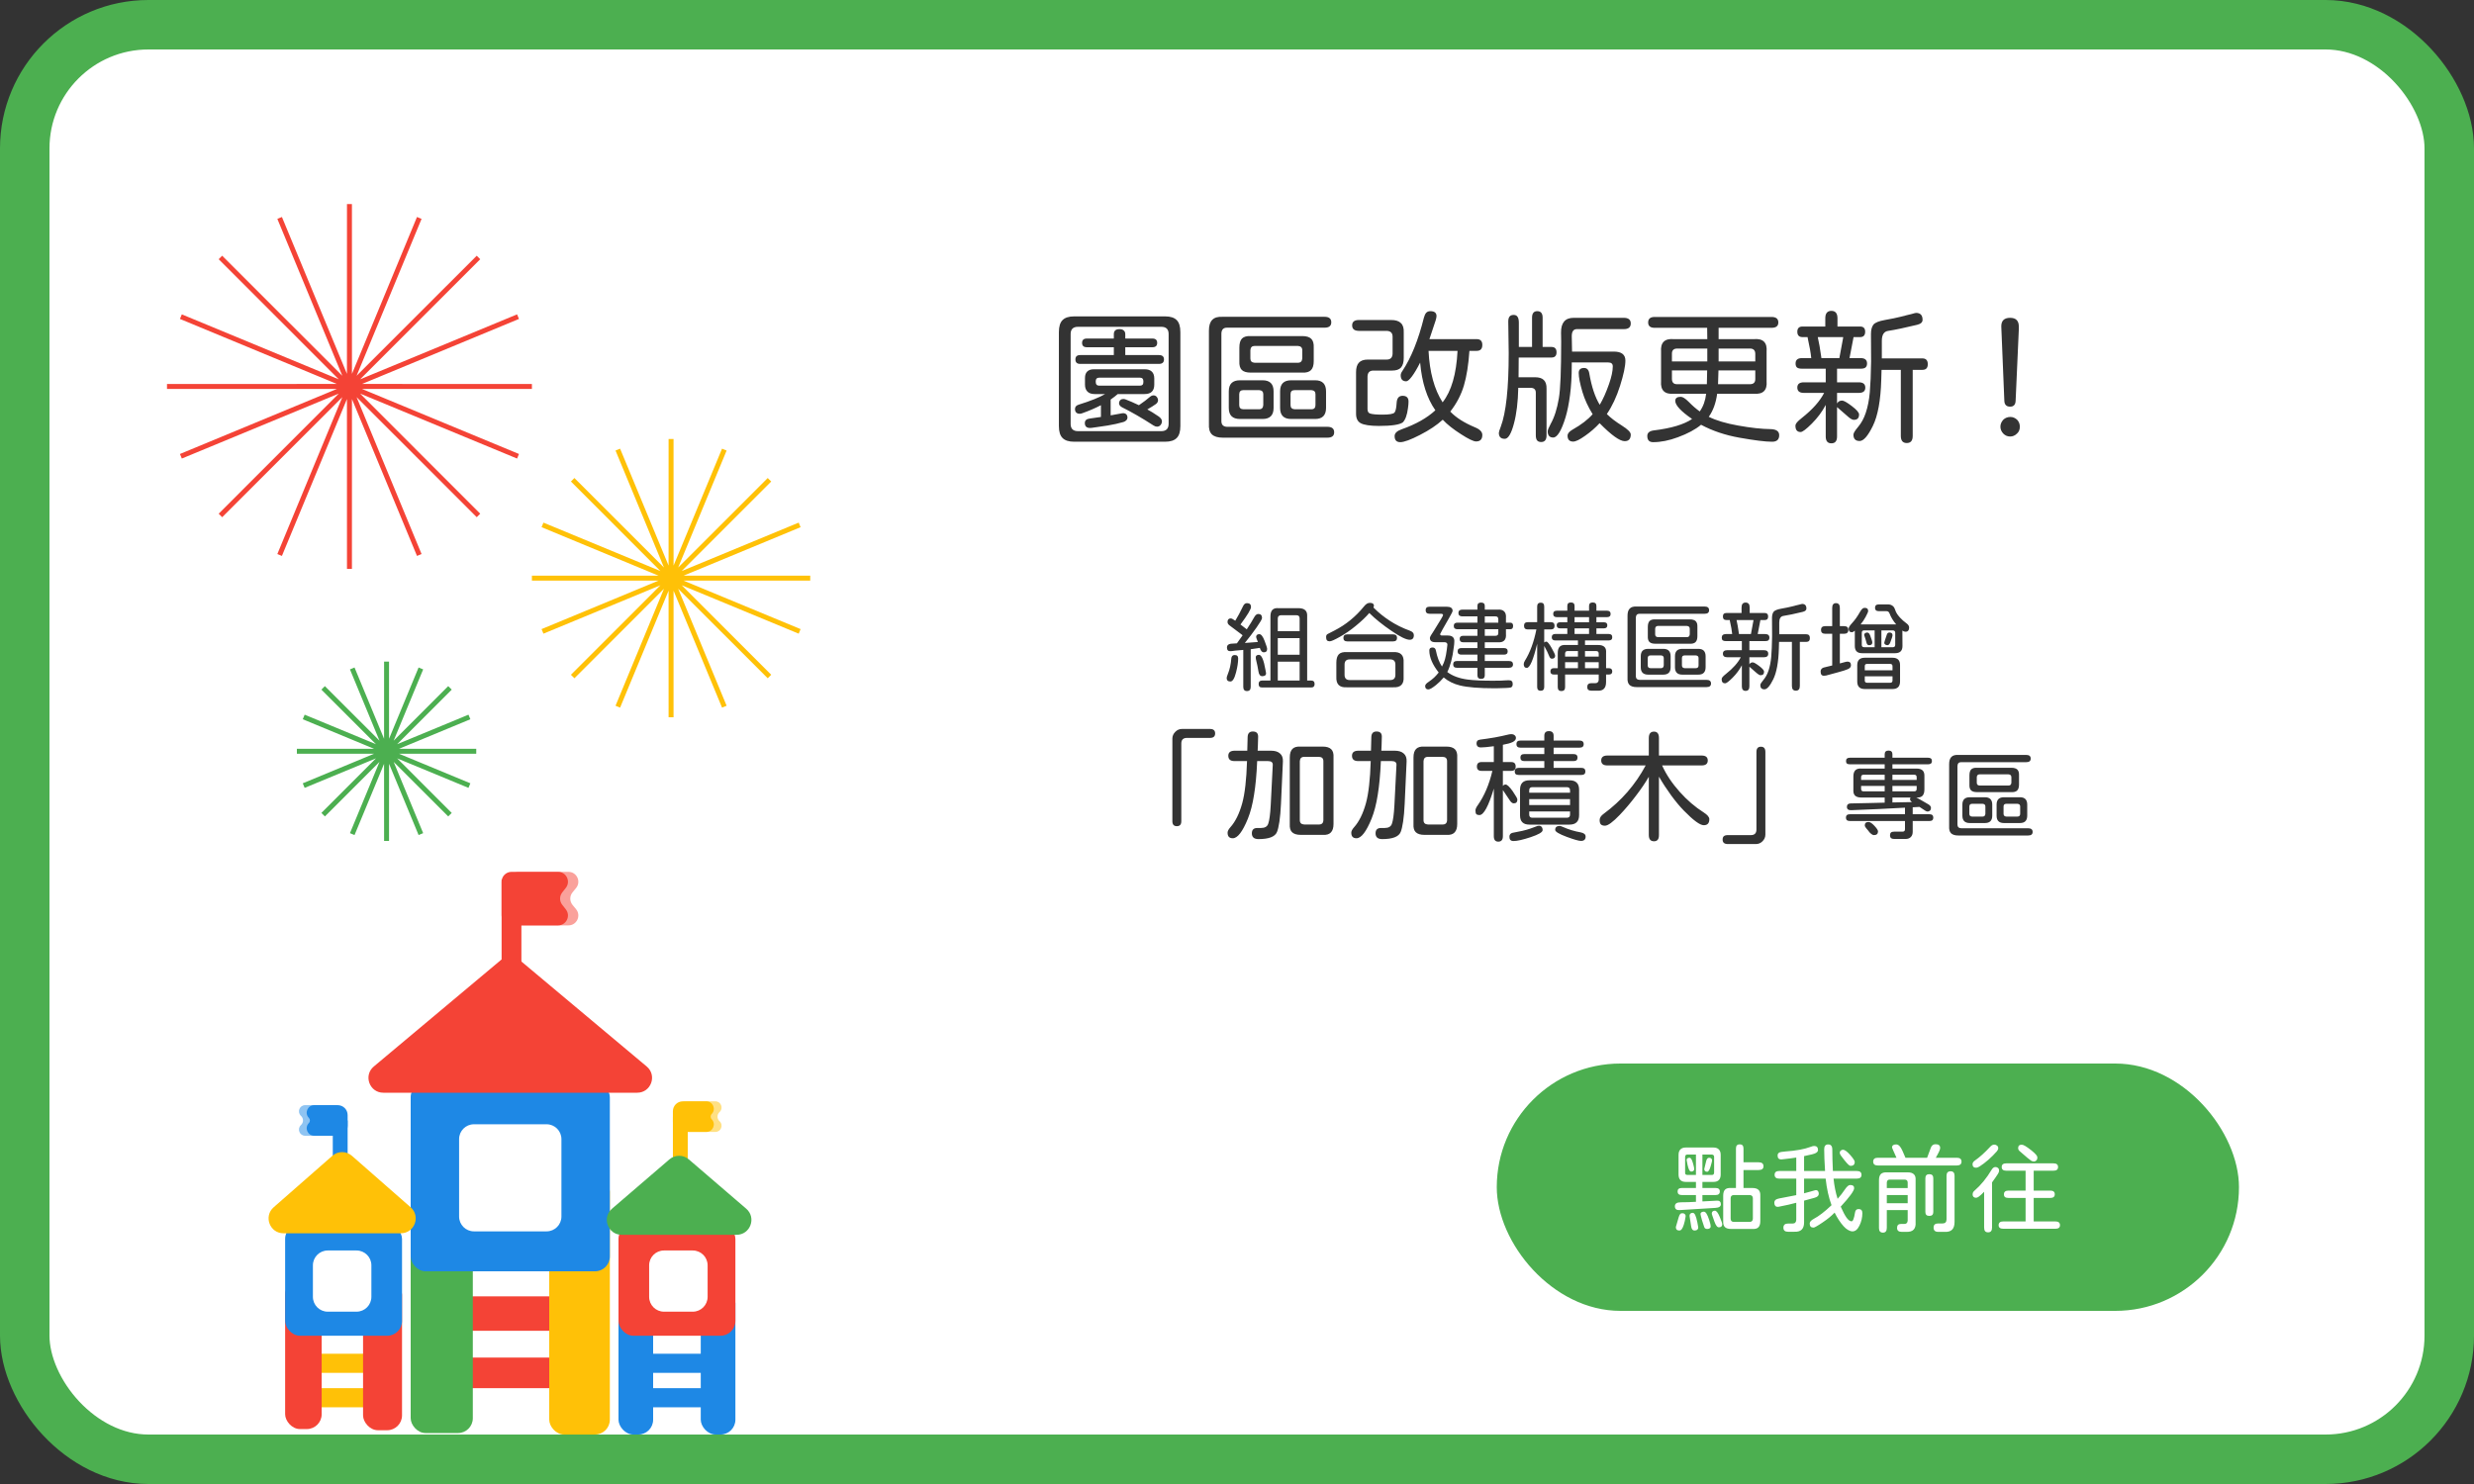 <svg width="500" height="300" viewBox="0 0 500 300" fill="none" xmlns="http://www.w3.org/2000/svg">
<rect x="0" y="0" width="500" height="300" fill="#333333" stroke="none"/>
<rect x="5" y="5" width="490" height="290" rx="25" fill="white" stroke="#4CAF50" stroke-width="10"/>
<rect x="61.762" y="273.668" width="15.511" height="3.866" rx="1.933" fill="#FFC107"/>
<rect x="61.762" y="280.626" width="15.511" height="3.866" rx="1.933" fill="#FFC107"/>
<rect x="57.625" y="258.74" width="7.386" height="30.153" rx="3" fill="#F44336"/>
<rect x="73.375" y="258.74" width="7.875" height="30.391" rx="3" fill="#F44336"/>
<rect x="57.625" y="247.452" width="23.625" height="22.576" rx="3" fill="#1E88E5"/>
<rect x="129.716" y="273.668" width="15.511" height="3.866" rx="1.933" fill="#1E88E5"/>
<rect x="129.716" y="280.626" width="15.511" height="3.866" rx="1.933" fill="#1E88E5"/>
<rect x="125" y="260.477" width="7" height="29.523" rx="3" fill="#1E88E5"/>
<rect x="141.625" y="260.477" width="7" height="29.523" rx="3" fill="#1E88E5"/>
<rect x="125" y="247.452" width="23.625" height="22.576" rx="3" fill="#F44336"/>
<rect x="91.306" y="262.071" width="25.114" height="6.958" rx="3" fill="#F44336"/>
<rect x="91.306" y="274.441" width="25.114" height="6.185" rx="3" fill="#F44336"/>
<rect x="83" y="237.901" width="12.557" height="51.802" rx="3" fill="#4CAF50"/>
<rect x="111" y="237.901" width="12.25" height="52.099" rx="3" fill="#FFC107"/>
<path d="M114.88 176.25C116.567 176.25 117.496 178.211 116.427 179.517L115.708 180.395C115.105 181.132 115.105 182.192 115.708 182.929L116.427 183.807C117.496 185.113 116.567 187.074 114.88 187.074H104.852C103.748 187.074 102.852 186.179 102.852 185.074V178.25C102.852 177.145 103.748 176.25 104.852 176.25L114.88 176.25Z" fill="#FAA19B"/>
<line x1="103.375" y1="177.796" x2="103.375" y2="197.898" stroke="#F44336" stroke-width="4"/>
<path d="M112.785 176.25C114.451 176.25 115.387 178.169 114.36 179.482L113.619 180.43C113.053 181.154 113.053 182.17 113.619 182.894L114.36 183.843C115.387 185.156 114.451 187.074 112.785 187.074H103.375C102.27 187.074 101.375 186.179 101.375 185.074V178.25C101.375 177.145 102.27 176.25 103.375 176.25L112.785 176.25Z" fill="#F44336"/>
<rect x="83" y="218.798" width="40.25" height="38.206" rx="3" fill="#1E88E5"/>
<path d="M92.784 230.278C92.784 228.621 94.127 227.278 95.784 227.278H110.466C112.123 227.278 113.466 228.621 113.466 230.278V245.927C113.466 247.584 112.123 248.927 110.466 248.927H95.784C94.127 248.927 92.784 247.584 92.784 245.927V230.278Z" fill="white"/>
<path d="M144.584 222.639C145.724 222.639 146.265 224.043 145.421 224.809C144.876 225.304 144.876 226.161 145.421 226.655C146.265 227.421 145.724 228.825 144.584 228.825H138.733C137.629 228.825 136.733 227.929 136.733 226.825V224.639C136.733 223.535 137.629 222.639 138.733 222.639L144.584 222.639Z" fill="#FFE083"/>
<line x1="137.494" y1="225.732" x2="137.494" y2="235.784" stroke="#FFC107" stroke-width="3"/>
<path d="M142.752 222.639C144.089 222.639 144.767 224.248 143.833 225.205C143.547 225.498 143.547 225.966 143.833 226.259C144.767 227.216 144.089 228.825 142.752 228.825H137.994C136.89 228.825 135.994 227.929 135.994 226.825V224.639C135.994 223.535 136.89 222.639 137.994 222.639L142.752 222.639Z" fill="#FFC107"/>
<path d="M135.295 234.371C136.419 233.405 138.081 233.405 139.205 234.371L150.814 244.348C152.925 246.162 151.642 249.623 148.859 249.623H125.641C122.858 249.623 121.575 246.162 123.686 244.348L135.295 234.371Z" fill="#4CAF50"/>
<path d="M131.193 255.793C131.193 254.136 132.536 252.793 134.193 252.793H140.011C141.668 252.793 143.011 254.136 143.011 255.793V262.163C143.011 263.82 141.668 265.163 140.011 265.163H134.193C132.536 265.163 131.193 263.82 131.193 262.163V255.793Z" fill="white"/>
<path d="M61.666 223.413C60.526 223.413 59.985 224.817 60.829 225.583C61.374 226.077 61.374 226.934 60.829 227.429C59.985 228.195 60.526 229.598 61.666 229.598H67.517C68.621 229.598 69.517 228.703 69.517 227.598V225.413C69.517 224.309 68.621 223.413 67.517 223.413L61.666 223.413Z" fill="#8FC4F2"/>
<line y1="-1.5" x2="10.051" y2="-1.5" transform="matrix(0 1 1 0 70.256 226.506)" stroke="#1E88E5" stroke-width="3"/>
<path d="M63.498 223.413C62.161 223.413 61.483 225.021 62.416 225.978C62.703 226.272 62.703 226.74 62.416 227.033C61.483 227.99 62.161 229.598 63.498 229.598H68.256C69.36 229.598 70.256 228.703 70.256 227.598V225.413C70.256 224.309 69.36 223.413 68.256 223.413L63.498 223.413Z" fill="#1E88E5"/>
<path d="M67.169 233.653C68.301 232.66 69.994 232.66 71.126 233.653L82.987 244.058C85.068 245.884 83.777 249.314 81.009 249.314H57.287C54.518 249.314 53.227 245.884 55.308 244.058L67.169 233.653Z" fill="#FFC107"/>
<path d="M63.239 255.793C63.239 254.136 64.582 252.793 66.239 252.793H72.057C73.714 252.793 75.057 254.136 75.057 255.793V262.163C75.057 263.82 73.714 265.163 72.057 265.163H66.239C64.582 265.163 63.239 263.82 63.239 262.163V255.793Z" fill="white"/>
<path d="M101.198 194.102C102.313 193.167 103.937 193.167 105.052 194.102L130.705 215.601C132.852 217.401 131.58 220.9 128.778 220.9H77.472C74.67 220.9 73.398 217.401 75.545 215.601L101.198 194.102Z" fill="#F44336"/>
<path d="M70.625 41.25L70.632 78.089L84.737 44.057L70.645 78.094L96.7 52.05L70.656 78.105L104.693 64.013L70.661 78.118L107.5 78.125L70.661 78.132L104.693 92.237L70.656 78.145L96.7 104.199L70.645 78.156L84.737 112.193L70.632 78.161L70.625 115L70.618 78.161L56.514 112.193L70.605 78.156L44.55 104.199L70.594 78.145L36.557 92.237L70.589 78.132L33.75 78.125L70.589 78.118L36.557 64.013L70.594 78.105L44.55 52.05L70.605 78.094L56.514 44.057L70.618 78.089L70.625 41.25Z" fill="#FAA19B" stroke="#F44336"/>
<path d="M135.625 88.75L135.63 116.847L146.388 90.891L135.641 116.852L155.512 96.988L135.648 116.859L161.609 106.112L135.653 116.87L163.75 116.875L135.653 116.88L161.609 127.638L135.648 116.891L155.512 136.762L135.641 116.898L146.388 142.859L135.63 116.903L135.625 145L135.62 116.903L124.862 142.859L135.609 116.898L115.738 136.762L135.602 116.891L109.641 127.638L135.597 116.88L107.5 116.875L135.597 116.87L109.641 106.112L135.602 116.859L115.738 96.988L135.609 116.852L124.862 90.891L135.62 116.847L135.625 88.75Z" fill="#FAA19B" stroke="#FFC107"/>
<path d="M78.125 133.75L78.129 151.857L85.061 135.13L78.135 151.86L90.941 139.059L78.14 151.865L94.87 144.939L78.143 151.871L96.25 151.875L78.143 151.879L94.87 158.811L78.14 151.885L90.941 164.691L78.135 151.89L85.061 168.62L78.129 151.893L78.125 170L78.121 151.893L71.189 168.62L78.115 151.89L65.309 164.691L78.11 151.885L61.38 158.811L78.107 151.879L60 151.875L78.107 151.871L61.38 144.939L78.11 151.865L65.309 139.059L78.115 151.86L71.189 135.13L78.121 151.857L78.125 133.75Z" fill="#FAA19B" stroke="#4CAF50"/>
<rect x="302.5" y="215" width="150" height="50" rx="25" fill="#4CAF50"/>
<path d="M349.883 248.441C349.297 248.441 348.874 248.318 348.613 248.07C348.353 247.823 348.236 247.419 348.262 246.859V241.742C348.262 241.156 348.385 240.74 348.633 240.492C348.893 240.232 349.31 240.121 349.883 240.16H350.84V232.172C350.84 231.612 351.094 231.332 351.602 231.332C352.109 231.332 352.363 231.612 352.363 232.172V234.965H355.43C356.081 234.965 356.406 235.232 356.406 235.766C356.406 236.273 356.081 236.527 355.43 236.527H352.363V240.16H354.141C354.727 240.16 355.15 240.29 355.41 240.551C355.671 240.798 355.788 241.202 355.762 241.762V246.84C355.762 247.426 355.632 247.849 355.371 248.109C355.111 248.37 354.701 248.48 354.141 248.441H349.883ZM338.496 243.852C338.496 243.318 338.893 243.051 339.688 243.051C340.664 243.051 341.686 243.018 342.754 242.953V241.586H339.902C339.329 241.586 339.043 241.345 339.043 240.863C339.043 240.395 339.329 240.16 339.902 240.16H342.754V238.93H340.703C340.221 238.93 339.857 238.806 339.609 238.559C339.362 238.298 339.238 237.927 339.238 237.445V233.48C339.238 232.986 339.362 232.615 339.609 232.367C339.857 232.107 340.221 231.977 340.703 231.977H346.289C346.771 231.977 347.135 232.107 347.383 232.367C347.63 232.615 347.754 232.986 347.754 233.48V237.445C347.754 237.927 347.63 238.298 347.383 238.559C347.135 238.806 346.771 238.93 346.289 238.93H344.062V240.16H346.719C347.292 240.16 347.578 240.395 347.578 240.863C347.578 241.345 347.292 241.586 346.719 241.586H344.062V242.875L347.031 242.719C347.279 242.706 347.467 242.764 347.598 242.895C347.728 243.025 347.793 243.207 347.793 243.441C347.793 243.897 347.415 244.145 346.66 244.184L339.395 244.633C339.108 244.646 338.887 244.587 338.73 244.457C338.574 244.314 338.496 244.112 338.496 243.852ZM339.277 246.039C339.355 245.779 339.447 245.583 339.551 245.453C339.655 245.323 339.805 245.258 340 245.258C340.221 245.258 340.391 245.323 340.508 245.453C340.638 245.57 340.69 245.733 340.664 245.941C340.573 246.579 340.449 247.133 340.293 247.602C340.163 248.005 340.026 248.298 339.883 248.48C339.753 248.663 339.59 248.754 339.395 248.754C338.926 248.754 338.691 248.52 338.691 248.051L339.277 246.039ZM340.566 237.055C340.566 237.211 340.599 237.328 340.664 237.406C340.742 237.471 340.859 237.51 341.016 237.523H342.754V233.402H341.016C340.859 233.402 340.749 233.441 340.684 233.52C340.618 233.598 340.579 233.715 340.566 233.871V237.055ZM340.879 234.555C340.853 234.398 340.892 234.275 340.996 234.184C341.113 234.092 341.263 234.047 341.445 234.047C341.602 234.047 341.738 234.151 341.855 234.359C341.973 234.568 342.09 234.893 342.207 235.336L342.363 235.98L342.402 236.273C342.415 236.443 342.37 236.579 342.266 236.684C342.161 236.788 342.012 236.84 341.816 236.84C341.647 236.84 341.504 236.729 341.387 236.508C341.27 236.286 341.159 235.941 341.055 235.473L340.879 234.555ZM341.484 245.961C341.471 245.909 341.465 245.844 341.465 245.766C341.465 245.57 341.523 245.427 341.641 245.336C341.758 245.232 341.908 245.18 342.09 245.18C342.298 245.18 342.474 245.336 342.617 245.648C342.76 245.948 342.904 246.449 343.047 247.152L343.203 248.031C343.242 248.253 343.19 248.428 343.047 248.559C342.917 248.689 342.734 248.754 342.5 248.754C342.083 248.754 341.842 248.454 341.777 247.855C341.738 247.491 341.641 246.859 341.484 245.961ZM343.691 245.531C343.652 245.349 343.698 245.206 343.828 245.102C343.958 244.997 344.128 244.945 344.336 244.945C344.531 244.945 344.714 245.076 344.883 245.336C345.052 245.596 345.228 246.007 345.41 246.566L345.664 247.426L345.723 247.816C345.749 248.025 345.697 248.181 345.566 248.285C345.449 248.389 345.273 248.441 345.039 248.441C344.727 248.441 344.525 248.318 344.434 248.07C344.303 247.719 344.154 247.263 343.984 246.703L343.77 245.902L343.691 245.531ZM345.977 237.523C346.133 237.523 346.243 237.484 346.309 237.406C346.374 237.328 346.413 237.211 346.426 237.055V233.871C346.426 233.715 346.387 233.604 346.309 233.539C346.243 233.461 346.133 233.415 345.977 233.402H344.062V237.523H345.977ZM344.824 234.711C344.928 234.268 345.13 234.047 345.43 234.047C345.612 234.047 345.755 234.099 345.859 234.203C345.964 234.294 346.016 234.431 346.016 234.613L345.957 234.926L345.762 235.648C345.54 236.469 345.293 236.879 345.02 236.879C344.629 236.879 344.434 236.69 344.434 236.312L344.824 234.711ZM345.957 245.316C345.957 245.134 346.009 244.997 346.113 244.906C346.23 244.802 346.387 244.75 346.582 244.75C346.895 244.75 347.227 245.18 347.578 246.039C347.904 246.82 348.066 247.302 348.066 247.484C348.066 247.693 348.008 247.849 347.891 247.953C347.773 248.057 347.604 248.109 347.383 248.109C347.214 248.109 347.057 248.012 346.914 247.816C346.771 247.634 346.628 247.341 346.484 246.938L346.094 245.824C346.003 245.59 345.957 245.421 345.957 245.316ZM349.766 246.371C349.766 246.579 349.824 246.742 349.941 246.859C350.059 246.964 350.215 247.016 350.41 247.016H353.613C353.822 247.016 353.978 246.957 354.082 246.84C354.199 246.723 354.258 246.566 354.258 246.371V242.23C354.258 242.022 354.199 241.866 354.082 241.762C353.965 241.645 353.809 241.586 353.613 241.586H350.41C350.202 241.586 350.039 241.645 349.922 241.762C349.818 241.879 349.766 242.035 349.766 242.23V246.371ZM361.367 249.008C360.742 249.008 360.43 248.734 360.43 248.188C360.43 247.628 360.742 247.348 361.367 247.348H362.285C362.754 247.348 363.001 247.1 363.027 246.605V243.148C362.077 243.409 360.898 243.676 359.492 243.949C359.44 243.962 359.368 243.969 359.277 243.969C359.056 243.969 358.887 243.897 358.77 243.754C358.652 243.598 358.594 243.396 358.594 243.148C358.594 242.914 358.672 242.725 358.828 242.582C358.984 242.439 359.238 242.335 359.59 242.27C360.996 242.009 362.142 241.788 363.027 241.605V238.266H359.59C358.965 238.266 358.652 238.005 358.652 237.484C358.652 236.977 358.965 236.723 359.59 236.723H363.027V234.008C362.819 234.034 362.454 234.086 361.934 234.164C361.165 234.268 360.553 234.34 360.098 234.379C359.538 234.418 359.258 234.158 359.258 233.598C359.258 233.324 359.362 233.129 359.57 233.012C359.727 232.908 360.143 232.829 360.82 232.777C362.995 232.621 364.681 232.315 365.879 231.859C366.217 231.729 366.465 231.664 366.621 231.664C367.155 231.664 367.422 231.931 367.422 232.465C367.422 232.595 367.389 232.706 367.324 232.797C367.259 232.888 367.155 232.979 367.012 233.07C366.868 233.161 366.621 233.253 366.27 233.344C365.931 233.435 365.378 233.559 364.609 233.715V236.723H368.848C368.73 234.887 368.672 233.422 368.672 232.328C368.672 231.677 368.939 231.352 369.473 231.352C369.759 231.352 369.967 231.436 370.098 231.605C370.241 231.775 370.312 232.035 370.312 232.387C370.312 233.637 370.352 235.082 370.43 236.723H375.254C375.892 236.723 376.211 236.983 376.211 237.504C376.211 238.012 375.892 238.266 375.254 238.266H370.566C370.71 239.724 370.983 241.085 371.387 242.348C371.947 241.723 372.428 241.104 372.832 240.492C373.249 239.867 373.607 239.555 373.906 239.555C374.193 239.555 374.401 239.607 374.531 239.711C374.661 239.815 374.727 239.978 374.727 240.199C374.727 240.72 373.822 241.964 372.012 243.93C372.454 244.932 372.852 245.681 373.203 246.176C373.568 246.658 373.9 246.898 374.199 246.898C374.486 246.898 374.72 246.306 374.902 245.121C374.941 244.874 375.02 244.698 375.137 244.594C375.254 244.477 375.417 244.418 375.625 244.418C376.133 244.418 376.387 244.691 376.387 245.238C376.387 246.124 376.191 246.964 375.801 247.758C375.423 248.539 374.954 248.93 374.395 248.93C374.121 248.93 373.828 248.839 373.516 248.656C373.203 248.487 372.891 248.227 372.578 247.875C371.927 247.146 371.328 246.234 370.781 245.141C370.378 245.544 370.007 245.883 369.668 246.156C369.342 246.43 368.9 246.755 368.34 247.133C367.806 247.497 367.396 247.758 367.109 247.914C366.836 248.083 366.634 248.168 366.504 248.168C365.996 248.168 365.742 247.895 365.742 247.348C365.742 247.009 366.022 246.69 366.582 246.391C367.598 245.857 368.789 244.939 370.156 243.637C369.583 242.087 369.186 240.297 368.965 238.266H364.609V241.234C364.792 241.182 365.221 241.065 365.898 240.883C366.029 240.844 366.165 240.805 366.309 240.766C366.465 240.714 366.628 240.668 366.797 240.629C366.901 240.603 366.973 240.59 367.012 240.59C367.181 240.59 367.318 240.655 367.422 240.785C367.526 240.915 367.578 241.104 367.578 241.352C367.578 241.729 367.279 241.996 366.68 242.152L364.609 242.719V247.113C364.609 247.79 364.44 248.285 364.102 248.598C363.776 248.91 363.255 249.047 362.539 249.008H361.367ZM371.816 233.031C371.816 232.862 371.882 232.719 372.012 232.602C372.155 232.484 372.311 232.426 372.48 232.426C372.819 232.426 373.294 232.771 373.906 233.461C374.531 234.164 374.844 234.639 374.844 234.887C374.844 235.421 374.564 235.688 374.004 235.688C373.887 235.688 373.73 235.596 373.535 235.414C373.34 235.232 373.086 234.945 372.773 234.555C372.409 234.099 372.155 233.767 372.012 233.559C371.882 233.35 371.816 233.174 371.816 233.031ZM380.566 249.184C380.02 249.184 379.746 248.884 379.746 248.285V238.598C379.746 238.025 379.87 237.608 380.117 237.348C380.378 237.087 380.794 236.97 381.367 236.996H385.527C386.113 236.996 386.536 237.126 386.797 237.387C387.07 237.634 387.188 238.038 387.148 238.598V247.074C387.24 248.428 386.615 249.079 385.273 249.027H384.336C383.711 249.027 383.398 248.76 383.398 248.227C383.398 247.693 383.665 247.426 384.199 247.426H384.883C385.299 247.426 385.521 247.198 385.547 246.742V244.633H381.328V248.207C381.328 248.858 381.074 249.184 380.566 249.184ZM378.574 234.828C378.574 234.307 378.887 234.047 379.512 234.047H383.281L382.812 232.992L382.617 232.562C382.461 232.211 382.383 232.016 382.383 231.977C382.383 231.56 382.663 231.352 383.223 231.352C383.691 231.352 384.108 231.768 384.473 232.602L385.098 234.047H389.473L390.234 231.996C390.404 231.54 390.723 231.312 391.191 231.312C391.803 231.312 392.109 231.56 392.109 232.055C392.109 232.328 391.934 232.777 391.582 233.402L391.23 234.047H395.469C396.107 234.047 396.426 234.307 396.426 234.828C396.426 235.349 396.107 235.609 395.469 235.609H379.512C378.887 235.609 378.574 235.349 378.574 234.828ZM385.547 243.246V241.586H381.328V243.246H385.547ZM385.547 240.18V239.066C385.547 238.689 385.352 238.487 384.961 238.461H381.914C381.549 238.461 381.354 238.663 381.328 239.066V240.18H385.547ZM389.121 238.188C389.121 237.641 389.388 237.367 389.922 237.367C390.456 237.367 390.723 237.641 390.723 238.188V245.023C390.723 245.544 390.456 245.805 389.922 245.805C389.388 245.805 389.121 245.544 389.121 245.023V238.188ZM390.781 248.168C390.781 247.608 391.087 247.328 391.699 247.328H392.617C393.125 247.328 393.385 247.055 393.398 246.508V237.68C393.398 237.081 393.672 236.781 394.219 236.781C394.753 236.781 395.02 237.081 395.02 237.68V246.996C395.02 247.725 394.857 248.253 394.531 248.578C394.206 248.917 393.691 249.066 392.988 249.027H391.699C391.087 249.027 390.781 248.741 390.781 248.168ZM401.816 249.125C401.53 249.125 401.322 249.047 401.191 248.891C401.061 248.734 400.996 248.487 400.996 248.148V240.922C400.618 241.326 400.273 241.645 399.961 241.879C399.753 242.048 399.538 242.133 399.316 242.133C399.134 242.133 398.978 242.074 398.848 241.957C398.73 241.84 398.672 241.69 398.672 241.508C398.672 241.339 398.698 241.189 398.75 241.059C398.815 240.928 398.926 240.798 399.082 240.668C400.345 239.574 401.484 238.181 402.5 236.488C402.721 236.111 402.982 235.922 403.281 235.922C403.49 235.922 403.665 235.987 403.809 236.117C403.952 236.247 404.023 236.417 404.023 236.625C404.023 236.833 403.952 237.048 403.809 237.27C403.561 237.673 403.158 238.259 402.598 239.027V248.148C402.598 248.799 402.337 249.125 401.816 249.125ZM398.652 235.375C398.652 235.219 398.691 235.082 398.77 234.965C398.848 234.835 398.984 234.704 399.18 234.574C400.13 233.91 401.146 232.992 402.227 231.82C402.487 231.534 402.76 231.391 403.047 231.391C403.255 231.391 403.438 231.456 403.594 231.586C403.763 231.703 403.848 231.879 403.848 232.113C403.848 232.309 403.757 232.517 403.574 232.738C403.04 233.35 402.467 233.923 401.855 234.457C401.243 234.991 400.651 235.44 400.078 235.805C399.831 235.974 399.577 236.059 399.316 236.059C399.108 236.059 398.945 236 398.828 235.883C398.711 235.766 398.652 235.596 398.652 235.375ZM403.926 247.68C403.926 247.172 404.238 246.918 404.863 246.918H409.375V242.172H405.918C405.605 242.172 405.371 242.113 405.215 241.996C405.072 241.879 405 241.69 405 241.43C405 240.935 405.306 240.688 405.918 240.688H409.375V236.664H405.449C404.85 236.664 404.551 236.417 404.551 235.922C404.551 235.427 404.85 235.18 405.449 235.18H415.02C415.632 235.18 415.938 235.427 415.938 235.922C415.938 236.417 415.632 236.664 415.02 236.664H411.016V240.688H414.375C414.974 240.688 415.273 240.935 415.273 241.43C415.273 241.924 414.974 242.172 414.375 242.172H411.016V246.918H415.391C416.016 246.918 416.328 247.172 416.328 247.68C416.328 248.161 416.016 248.402 415.391 248.402H404.863C404.238 248.402 403.926 248.161 403.926 247.68ZM407.871 232.094C407.871 231.638 408.112 231.41 408.594 231.41C408.776 231.41 409.01 231.495 409.297 231.664C409.583 231.833 409.987 232.12 410.508 232.523C410.977 232.901 411.302 233.201 411.484 233.422C411.667 233.63 411.758 233.832 411.758 234.027C411.758 234.262 411.686 234.451 411.543 234.594C411.413 234.737 411.25 234.809 411.055 234.809C410.885 234.809 410.703 234.757 410.508 234.652C410.326 234.535 410.065 234.333 409.727 234.047C409.284 233.682 408.763 233.233 408.164 232.699C407.969 232.53 407.871 232.328 407.871 232.094Z" fill="white"/>
<path d="M217.109 89.299C216.016 89.299 215.225 89.045 214.736 88.537C214.248 88.049 214.004 87.248 214.004 86.135V67.15C214.004 66.018 214.248 65.207 214.736 64.719C215.225 64.211 216.016 63.957 217.109 63.957H235.449C236.543 63.957 237.334 64.211 237.822 64.719C238.311 65.207 238.555 66.018 238.555 67.15V86.135C238.555 87.248 238.311 88.049 237.822 88.537C237.334 89.045 236.543 89.299 235.449 89.299H217.109ZM216.377 85.695C216.377 86.672 216.875 87.16 217.871 87.16H234.688C235.684 87.16 236.182 86.662 236.182 85.666V67.531C236.182 66.555 235.684 66.066 234.688 66.066H217.871C216.875 66.066 216.377 66.555 216.377 67.531V85.695ZM217.256 82.678C217.256 82.248 217.51 81.955 218.018 81.799C220.4 81.057 222.178 80.344 223.35 79.66H221.211C220.586 79.66 220.107 79.494 219.775 79.162C219.443 78.83 219.277 78.361 219.277 77.756V76.408C219.277 75.842 219.424 75.412 219.717 75.119C220.029 74.807 220.469 74.65 221.035 74.65H231.348C231.973 74.65 232.451 74.807 232.783 75.119C233.115 75.432 233.281 75.9 233.281 76.525V77.756C233.281 79.025 232.627 79.66 231.318 79.66H225.898C225.527 79.992 225.049 80.363 224.463 80.773V83.967L226.719 83.557C226.777 83.537 226.865 83.527 226.982 83.527C227.256 83.527 227.471 83.606 227.627 83.762C227.783 83.918 227.861 84.133 227.861 84.406C227.861 84.621 227.783 84.807 227.627 84.963C227.49 85.119 227.295 85.236 227.041 85.314C226.104 85.588 225.049 85.822 223.877 86.018C222.705 86.193 221.982 86.301 221.709 86.34C221.514 86.359 221.172 86.408 220.684 86.486C220.586 86.506 220.459 86.516 220.303 86.516C219.6 86.516 219.248 86.184 219.248 85.519C219.248 84.992 219.58 84.689 220.244 84.611C220.674 84.553 221.426 84.445 222.5 84.289V81.916C221.328 82.522 220.078 83.059 218.75 83.527C218.574 83.606 218.389 83.644 218.193 83.644C217.9 83.644 217.666 83.557 217.49 83.381C217.334 83.205 217.256 82.971 217.256 82.678ZM217.344 72.658C217.344 72.072 217.666 71.779 218.311 71.779H225.107V70.197H219.658C219.014 70.197 218.691 69.904 218.691 69.318C218.691 68.732 219.014 68.439 219.658 68.439H225.107V67.561C225.107 66.877 225.488 66.535 226.25 66.535C226.621 66.535 226.904 66.623 227.1 66.799C227.314 66.975 227.422 67.228 227.422 67.561V68.439H232.9C233.545 68.439 233.867 68.732 233.867 69.318C233.867 69.904 233.545 70.197 232.9 70.197H227.422V71.779H234.219C234.902 71.779 235.244 72.072 235.244 72.658C235.244 73.264 234.902 73.566 234.219 73.566H218.311C217.666 73.566 217.344 73.264 217.344 72.658ZM221.445 77.141C221.445 77.688 221.67 77.961 222.119 77.961H230.41C230.625 77.961 230.791 77.902 230.908 77.785C231.025 77.668 231.084 77.453 231.084 77.141C231.084 76.613 230.859 76.35 230.41 76.35H222.119C221.67 76.35 221.445 76.613 221.445 77.141ZM226.25 81.125C226.387 80.812 226.65 80.656 227.041 80.656C227.197 80.656 227.344 80.686 227.48 80.744C228.262 81.037 229.16 81.428 230.176 81.916C231.094 81.291 231.865 80.705 232.49 80.158C232.686 80.002 232.891 79.924 233.105 79.924C233.418 79.924 233.662 80.051 233.838 80.305C233.975 80.5 234.043 80.695 234.043 80.891C234.043 81.203 233.896 81.467 233.604 81.682C233.174 81.994 232.598 82.356 231.875 82.766C232.441 83.059 233.213 83.537 234.189 84.201C234.619 84.514 234.834 84.846 234.834 85.197C234.834 85.353 234.785 85.529 234.688 85.725C234.492 86.076 234.209 86.252 233.838 86.252C233.623 86.252 233.389 86.174 233.135 86.018C230.811 84.514 228.682 83.283 226.748 82.326C226.357 82.111 226.162 81.838 226.162 81.506C226.162 81.369 226.191 81.242 226.25 81.125ZM247.139 88.478C246.123 88.478 245.381 88.254 244.912 87.805C244.463 87.356 244.268 86.643 244.326 85.666V66.828C244.326 65.832 244.551 65.109 245 64.66C245.449 64.191 246.162 63.986 247.139 64.045H267.705C268.604 64.045 269.053 64.416 269.053 65.158C269.053 65.881 268.604 66.242 267.705 66.242H247.959C247.256 66.242 246.885 66.623 246.846 67.385V85.139C246.846 85.861 247.217 86.242 247.959 86.281H268.262C269.18 86.281 269.639 86.652 269.639 87.394C269.639 88.117 269.18 88.478 268.262 88.478H247.139ZM248.34 79.103C248.34 77.619 249.092 76.877 250.596 76.877H255.166C256.65 76.877 257.393 77.619 257.393 79.103V82.473C257.393 83.957 256.65 84.699 255.166 84.699H250.596C249.092 84.699 248.34 83.957 248.34 82.473V79.103ZM250.449 81.887C250.449 82.434 250.723 82.717 251.27 82.736H254.492C255 82.736 255.273 82.453 255.312 81.887V79.689C255.312 79.182 255.039 78.908 254.492 78.869H251.27C250.742 78.869 250.469 79.143 250.449 79.689V81.887ZM250.479 70.256C250.479 69.416 250.654 68.811 251.006 68.439C251.377 68.068 251.963 67.902 252.764 67.941H263.193C264.033 67.941 264.639 68.127 265.01 68.498C265.381 68.869 265.547 69.465 265.508 70.285V73.01C265.508 73.85 265.322 74.455 264.951 74.826C264.58 75.197 263.994 75.363 263.193 75.324H252.764C251.943 75.324 251.348 75.148 250.977 74.797C250.605 74.426 250.439 73.84 250.479 73.039V70.256ZM252.705 72.482C252.705 73.01 252.988 73.293 253.555 73.332H262.314C262.861 73.332 263.154 73.039 263.193 72.453V70.812C263.193 70.266 262.9 69.973 262.314 69.934H253.555C253.027 69.934 252.744 70.217 252.705 70.783V72.482ZM258.711 79.103C258.711 77.619 259.453 76.877 260.938 76.877H265.801C267.266 76.877 267.998 77.629 267.998 79.133V82.443C267.998 83.947 267.266 84.699 265.801 84.699H260.938C259.453 84.699 258.711 83.957 258.711 82.473V79.103ZM260.82 81.887C260.82 82.414 261.094 82.697 261.641 82.736H265.039C265.586 82.736 265.859 82.453 265.859 81.887V79.689C265.859 79.416 265.791 79.221 265.654 79.103C265.518 78.967 265.312 78.889 265.039 78.869H261.641C261.094 78.869 260.82 79.143 260.82 79.689V81.887ZM282.998 89.387C282.236 89.387 281.855 88.977 281.855 88.156C281.855 87.57 282.334 87.111 283.291 86.779C286.162 85.764 288.428 84.484 290.088 82.941C288.389 80.519 287.363 77.307 287.012 73.303C286.387 74.533 285.83 75.471 285.342 76.115C284.854 76.76 284.473 77.082 284.199 77.082C283.457 77.082 283.086 76.672 283.086 75.852C283.086 75.598 283.203 75.305 283.438 74.973C285.195 72.336 286.641 68.752 287.773 64.221C287.891 63.772 288.047 63.44 288.242 63.225C288.457 63.01 288.73 62.902 289.062 62.902C289.902 62.902 290.322 63.234 290.322 63.898C290.322 64.094 290.264 64.387 290.146 64.777L288.887 68.557H298.438C299.199 68.557 299.58 68.947 299.58 69.728C299.58 70.529 299.199 70.93 298.438 70.93H296.973C296.777 73.762 296.406 76.096 295.859 77.932C295.312 79.787 294.395 81.545 293.105 83.205C294.258 84.416 295.908 85.471 298.057 86.369C299.072 86.779 299.58 87.297 299.58 87.922C299.58 88.801 299.16 89.24 298.32 89.24C297.793 89.24 296.777 88.752 295.273 87.775C293.73 86.799 292.5 85.822 291.582 84.846C290.391 85.939 288.857 86.965 286.982 87.922C285.088 88.898 283.76 89.387 282.998 89.387ZM273.271 65.773C273.271 65.051 273.73 64.689 274.648 64.689H281.123C282.041 64.689 282.705 64.894 283.115 65.305C283.545 65.695 283.74 66.34 283.701 67.238V72.365C283.701 73.225 283.516 73.869 283.145 74.299C282.773 74.709 282.168 74.914 281.328 74.914H277.549C276.807 74.914 276.416 75.305 276.377 76.086V82.707C276.377 83.176 276.543 83.469 276.875 83.586C277.305 83.742 278.145 83.82 279.395 83.82C280.762 83.82 281.572 83.684 281.826 83.41C282.061 83.137 282.207 82.473 282.266 81.418C282.324 80.481 282.725 80.012 283.467 80.012C284.268 80.012 284.668 80.402 284.668 81.184L284.639 81.799L284.551 82.531C284.375 83.898 284.033 84.846 283.525 85.373C282.881 85.861 281.26 86.106 278.662 86.106C277.803 86.106 277.051 86.057 276.406 85.959C275.781 85.861 275.312 85.725 275 85.549C274.375 85.217 274.062 84.582 274.062 83.644V75.236C274.062 74.377 274.248 73.742 274.619 73.332C275.01 72.902 275.615 72.688 276.436 72.688H280.273C281.016 72.688 281.406 72.297 281.445 71.516V68.059C281.445 67.316 281.055 66.926 280.273 66.887H274.648C273.73 66.887 273.271 66.516 273.271 65.773ZM288.711 70.93C288.926 75.246 289.873 78.713 291.553 81.33C293.33 79.084 294.336 75.617 294.57 70.93H288.711ZM317.949 89.269C317.188 89.269 316.807 88.869 316.807 88.068C316.807 87.639 317.148 87.228 317.832 86.838C319.57 85.861 320.918 84.826 321.875 83.732C320.957 82.248 320.273 80.764 319.824 79.279C319.316 77.561 319.062 76.262 319.062 75.383C319.062 75.051 319.15 74.807 319.326 74.65C319.502 74.475 319.775 74.387 320.146 74.387C320.732 74.387 321.084 74.758 321.201 75.5C321.67 78.195 322.373 80.305 323.311 81.828C323.975 80.715 324.6 79.318 325.186 77.639C325.693 76.193 325.947 75.002 325.947 74.064C325.947 73.537 325.645 73.273 325.039 73.273H317.656V73.801C317.656 76.047 317.539 78.068 317.305 79.865C317.07 81.643 316.768 83.147 316.396 84.377C315.557 87.092 314.727 88.449 313.906 88.449C313.164 88.449 312.793 88.029 312.793 87.189C312.793 86.936 312.998 86.428 313.408 85.666C314.15 84.338 314.697 82.619 315.049 80.51C315.361 78.713 315.518 74.894 315.518 69.055L315.488 67.238C315.469 65.246 316.318 64.25 318.037 64.25H328.174C329.111 64.25 329.58 64.631 329.58 65.393C329.58 66.154 329.111 66.535 328.174 66.535H318.682C317.998 66.535 317.656 67.014 317.656 67.971L317.715 71.076H326.152C327.715 71.076 328.496 71.682 328.496 72.893C328.496 74.025 328.135 75.734 327.412 78.019C326.709 80.227 325.82 82.121 324.746 83.703C325.508 84.465 326.514 85.236 327.764 86.018C328.975 86.779 329.58 87.385 329.58 87.834C329.58 88.732 329.17 89.182 328.35 89.182C327.354 89.182 325.664 87.971 323.281 85.549C322.422 86.486 321.445 87.336 320.352 88.098C319.258 88.879 318.457 89.269 317.949 89.269ZM302.92 87.512C302.92 87.336 303.047 86.926 303.301 86.281C304.375 83.449 304.912 78.488 304.912 71.398L304.824 65.012C304.824 64.543 304.912 64.201 305.088 63.986C305.264 63.772 305.537 63.664 305.908 63.664C306.279 63.664 306.543 63.791 306.699 64.045C306.875 64.299 306.963 64.699 306.963 65.246V70.139H309.629V64.221C309.629 63.342 309.98 62.902 310.684 62.902C311.406 62.902 311.768 63.342 311.768 64.221V70.139H313.555C314.238 70.139 314.58 70.5 314.58 71.223C314.58 71.926 314.238 72.277 313.555 72.277H306.934L306.904 76.262H310.215C311.035 76.262 311.631 76.447 312.002 76.818C312.393 77.189 312.578 77.775 312.559 78.576V88.01C312.559 88.908 312.197 89.357 311.475 89.357C311.104 89.357 310.83 89.25 310.654 89.035C310.479 88.82 310.391 88.478 310.391 88.01V79.397C310.391 78.772 310.068 78.439 309.424 78.4H306.846C306.787 81.272 306.494 83.684 305.967 85.637C305.42 87.688 304.805 88.713 304.121 88.713C303.32 88.713 302.92 88.312 302.92 87.512ZM334.092 89.387C333.311 89.387 332.92 88.967 332.92 88.127C332.92 87.502 333.35 87.131 334.209 87.014C337.744 86.584 340.332 85.812 341.973 84.699C339.707 83.137 338.574 81.916 338.574 81.037C338.574 80.49 338.945 80.217 339.688 80.217C340.078 80.217 340.615 80.559 341.299 81.242C342.061 82.023 342.803 82.668 343.525 83.176C344.229 82.18 344.658 80.988 344.814 79.602H338.252C336.416 79.738 335.566 78.889 335.703 77.053V71.106C335.566 69.25 336.416 68.4 338.252 68.557H345.049L345.02 66.272H334.414C333.535 66.272 333.096 65.91 333.096 65.188C333.096 64.445 333.535 64.074 334.414 64.074H358.027C358.945 64.074 359.404 64.445 359.404 65.188C359.404 65.91 358.945 66.272 358.027 66.272H347.334V68.557H354.482C356.338 68.4 357.188 69.25 357.031 71.106V77.053C357.188 78.889 356.338 79.738 354.482 79.602H347.041C346.787 81.477 346.221 83.029 345.342 84.26C346.846 85.002 348.809 85.588 351.23 86.018C353.809 86.486 356.025 86.731 357.881 86.75C359.014 86.789 359.58 87.199 359.58 87.981C359.58 88.859 359.102 89.299 358.145 89.299C356.797 89.299 354.59 89.025 351.523 88.478C348.672 87.971 346.094 87.102 343.789 85.871C342.637 86.828 341.074 87.668 339.102 88.391C337.324 89.055 335.654 89.387 334.092 89.387ZM337.9 76.584C337.9 77.326 338.262 77.688 338.984 77.668H344.961L345.02 74.885H337.9V76.584ZM345.049 73.068V70.461H338.984C338.242 70.461 337.881 70.822 337.9 71.545V73.068H345.049ZM353.662 77.668C354.404 77.668 354.766 77.307 354.746 76.584V74.885H347.305L347.217 77.668H353.662ZM354.746 73.068V71.545C354.746 70.822 354.385 70.461 353.662 70.461H347.334V73.068H354.746ZM385.361 89.562C384.561 89.562 384.16 89.084 384.16 88.127V74.768H380.264L380.205 76.818C380.088 80.939 379.521 84.035 378.506 86.106C377.51 88.137 376.621 89.152 375.84 89.152C375 89.152 374.58 88.723 374.58 87.863C374.58 87.57 374.893 87.053 375.518 86.311C376.182 85.529 376.699 84.582 377.07 83.469C377.48 82.238 377.754 80.852 377.891 79.309C378.027 77.727 378.115 75.656 378.154 73.098L378.125 67.531C378.125 66.691 378.291 66.057 378.623 65.627C378.955 65.217 379.727 64.904 380.938 64.689C382.266 64.455 383.311 64.24 384.072 64.045C384.639 63.908 384.961 63.83 385.039 63.81C384.902 63.83 385.322 63.723 386.299 63.488C386.826 63.332 387.139 63.254 387.236 63.254C388.115 63.254 388.555 63.723 388.555 64.66C388.555 65.148 388.193 65.481 387.471 65.656C384.99 66.262 383.037 66.672 381.611 66.887C380.752 67.004 380.322 67.678 380.322 68.908V72.453H388.525C389.248 72.453 389.609 72.844 389.609 73.625C389.609 74.387 389.248 74.768 388.525 74.768H386.562V88.127C386.562 89.084 386.162 89.562 385.361 89.562ZM362.861 86.076C362.861 85.861 362.959 85.637 363.154 85.402C363.369 85.148 363.701 84.846 364.15 84.494C366.299 82.795 367.803 81.106 368.662 79.426H364.561C363.682 79.426 363.242 79.064 363.242 78.342C363.242 77.639 363.682 77.287 364.561 77.287H368.984V74.533H364.18C363.73 74.533 363.398 74.455 363.184 74.299C362.988 74.123 362.891 73.85 362.891 73.478C362.891 72.756 363.32 72.394 364.18 72.394H366.055C365.957 71.359 365.723 70.022 365.352 68.381L365.322 68.147H364.297C363.594 68.147 363.242 67.785 363.242 67.062C363.242 66.359 363.594 66.008 364.297 66.008H368.896V64.338C368.896 63.342 369.307 62.844 370.127 62.844C370.947 62.844 371.357 63.342 371.357 64.338V66.008H375.928C376.611 66.008 376.953 66.359 376.953 67.062C376.953 67.785 376.611 68.147 375.928 68.147H374.609L373.789 72.394H376.045C376.904 72.394 377.334 72.756 377.334 73.478C377.334 73.85 377.227 74.123 377.012 74.299C376.816 74.455 376.494 74.533 376.045 74.533H371.27V77.287H375.664C376.543 77.287 376.982 77.648 376.982 78.371C376.982 79.074 376.543 79.426 375.664 79.426H371.27V81.564C371.484 81.174 371.826 80.978 372.295 80.978C372.627 80.978 373.281 81.35 374.258 82.092C375.234 82.834 375.723 83.4 375.723 83.791C375.723 84.514 375.371 84.875 374.668 84.875C374.375 84.875 373.994 84.67 373.525 84.26L371.27 82.297V88.244C371.27 89.162 370.889 89.621 370.127 89.621C369.365 89.621 368.984 89.162 368.984 88.244V81.857C368.262 83.225 367.324 84.484 366.172 85.637C365.039 86.769 364.287 87.336 363.916 87.336C363.213 87.336 362.861 86.916 362.861 86.076ZM367.373 68.147C367.607 69.123 367.852 70.519 368.105 72.336V72.394H371.738L372.5 68.293V68.147H367.373ZM406.25 82.209C405.488 82.209 405.098 81.799 405.078 80.978L404.463 65.978C404.463 64.826 405.059 64.25 406.25 64.25C407.422 64.25 408.008 64.836 408.008 66.008V66.564L407.363 80.978C407.344 81.799 406.973 82.209 406.25 82.209ZM404.287 86.252C404.287 85.744 404.482 85.275 404.873 84.846C405.264 84.475 405.742 84.289 406.309 84.289C406.797 84.289 407.246 84.475 407.656 84.846C408.027 85.236 408.213 85.705 408.213 86.252C408.213 86.857 408.018 87.326 407.627 87.658C407.236 88.049 406.777 88.244 406.25 88.244C405.703 88.244 405.234 88.039 404.844 87.629C404.473 87.219 404.287 86.76 404.287 86.252Z" fill="black" fill-opacity="0.8"/>
<path d="M255.078 138.98C254.831 138.98 254.648 138.922 254.531 138.805C254.427 138.688 254.375 138.505 254.375 138.258C254.375 137.802 254.609 137.574 255.078 137.574H256.758V124.625C256.758 124.013 256.888 123.57 257.148 123.297C257.409 123.01 257.839 122.893 258.438 122.945H262.402C263.04 122.945 263.503 123.082 263.789 123.355C264.089 123.616 264.219 124.046 264.18 124.645V137.574H264.98C265.449 137.574 265.684 137.809 265.684 138.277C265.684 138.746 265.449 138.98 264.98 138.98H255.078ZM247.91 137.047C247.91 136.917 248.001 136.624 248.184 136.168C248.535 135.309 248.757 134.293 248.848 133.121C248.887 132.652 249.115 132.418 249.531 132.418C249.779 132.418 249.954 132.477 250.059 132.594C250.176 132.698 250.234 132.867 250.234 133.102C250.234 133.896 250.091 134.84 249.805 135.934C249.492 137.158 249.115 137.77 248.672 137.77C248.164 137.77 247.91 137.529 247.91 137.047ZM247.969 130.875C247.969 130.458 248.229 130.211 248.75 130.133L249.98 130.055L251.133 128.434L250.977 128.297L248.457 126.402C248.21 126.207 248.086 125.986 248.086 125.738C248.086 125.257 248.307 125.016 248.75 125.016C248.919 125.016 249.219 125.172 249.648 125.484C250.143 124.69 250.677 123.694 251.25 122.496C251.432 122.118 251.686 121.93 252.012 121.93C252.559 121.93 252.832 122.19 252.832 122.711C252.832 123.154 252.122 124.332 250.703 126.246L251.973 127.223C252.65 126.194 253.138 125.4 253.438 124.84C253.698 124.358 253.984 124.117 254.297 124.117C254.805 124.117 255.059 124.391 255.059 124.938C255.059 125.159 254.694 125.79 253.965 126.832C253.21 127.913 252.415 128.961 251.582 129.977L254.219 129.781C253.984 129.195 253.867 128.863 253.867 128.785C253.867 128.603 253.919 128.46 254.023 128.355C254.141 128.251 254.303 128.199 254.512 128.199C254.876 128.199 255.228 128.642 255.566 129.527C255.918 130.439 256.094 130.992 256.094 131.188C256.094 131.643 255.859 131.871 255.391 131.871C255.065 131.871 254.805 131.572 254.609 130.973L252.773 131.246V138.844C252.773 139.417 252.52 139.703 252.012 139.703C251.517 139.703 251.27 139.417 251.27 138.844V131.383C249.85 131.5 249.089 131.578 248.984 131.617L248.711 131.637C248.216 131.676 247.969 131.422 247.969 130.875ZM253.789 132.965C253.776 132.77 253.822 132.626 253.926 132.535C254.043 132.431 254.212 132.379 254.434 132.379C254.967 132.379 255.41 133.408 255.762 135.465L255.859 136.012C255.898 136.233 255.846 136.402 255.703 136.52C255.573 136.637 255.378 136.695 255.117 136.695C254.688 136.695 254.427 136.376 254.336 135.738C254.232 135.048 254.062 134.228 253.828 133.277L253.789 132.965ZM262.656 137.574V133.766H258.242V137.574H262.656ZM262.656 132.359V129H258.242V132.359H262.656ZM262.656 127.594V125.016C262.656 124.586 262.441 124.371 262.012 124.371H258.906C258.698 124.371 258.535 124.43 258.418 124.547C258.301 124.651 258.242 124.807 258.242 125.016V127.594H262.656ZM268.75 129.645C268.49 129.645 268.301 129.579 268.184 129.449C268.066 129.306 268.008 129.085 268.008 128.785C268.008 128.473 268.118 128.264 268.34 128.16L269.707 127.457C271.999 126.285 273.984 124.664 275.664 122.594C276.042 122.112 276.432 121.871 276.836 121.871C277.122 121.871 277.331 121.923 277.461 122.027C277.604 122.118 277.676 122.268 277.676 122.477C277.676 122.529 277.643 122.639 277.578 122.809L277.754 122.984C278.652 123.883 279.701 124.723 280.898 125.504C282.109 126.298 283.451 126.962 284.922 127.496C285.469 127.691 285.742 127.991 285.742 128.395C285.742 129.02 285.462 129.332 284.902 129.332C284.199 129.332 282.982 128.74 281.25 127.555C279.414 126.305 277.91 125.094 276.738 123.922C276.061 124.716 275.15 125.582 274.004 126.52C272.949 127.392 271.875 128.134 270.781 128.746C269.714 129.345 269.036 129.645 268.75 129.645ZM270.078 133.961C270.078 133.193 270.241 132.633 270.566 132.281C270.905 131.93 271.452 131.78 272.207 131.832H281.523C282.292 131.78 282.852 131.93 283.203 132.281C283.568 132.633 283.724 133.193 283.672 133.961V136.812C283.776 138.323 283.06 139.033 281.523 138.941H272.207C270.71 139.033 270 138.323 270.078 136.812V133.961ZM271.504 128.961C271.504 128.479 271.771 128.238 272.305 128.238H281.523C282.07 128.238 282.344 128.479 282.344 128.961C282.344 129.43 282.07 129.664 281.523 129.664H272.305C271.771 129.664 271.504 129.43 271.504 128.961ZM271.738 136.422C271.738 137.125 272.09 137.477 272.793 137.477H280.957C281.66 137.477 282.012 137.125 282.012 136.422V134.352C282.012 133.648 281.66 133.297 280.957 133.297H272.793C272.09 133.297 271.738 133.648 271.738 134.352V136.422ZM299.336 137.242C298.841 137.242 298.594 137.001 298.594 136.52V134.996H294.434C293.939 134.996 293.691 134.768 293.691 134.312C293.691 133.857 293.939 133.629 294.434 133.629H298.594V132.34H295.352C294.844 132.34 294.59 132.118 294.59 131.676C294.59 131.233 294.844 131.012 295.352 131.012H298.594V129.84H295.703C295.234 129.84 295 129.618 295 129.176C295 128.746 295.234 128.531 295.703 128.531H298.594V127.203H294.551C294.056 127.203 293.809 126.982 293.809 126.539C293.809 126.096 294.056 125.875 294.551 125.875H298.594V124.605H295.527C295.28 124.605 295.085 124.547 294.941 124.43C294.811 124.312 294.746 124.143 294.746 123.922C294.746 123.701 294.811 123.531 294.941 123.414C295.085 123.297 295.28 123.238 295.527 123.238H298.594V122.477C298.594 122.034 298.841 121.812 299.336 121.812C299.831 121.812 300.078 122.034 300.078 122.477V123.238H302.656C303.268 123.186 303.717 123.31 304.004 123.609C304.29 123.896 304.408 124.339 304.355 124.938V125.875H305.234C305.612 125.875 305.801 126.096 305.801 126.539C305.801 126.982 305.612 127.203 305.234 127.203H304.355V128.16C304.408 128.759 304.29 129.202 304.004 129.488C303.717 129.775 303.268 129.892 302.656 129.84H300.078V131.012H303.965C304.46 131.012 304.707 131.233 304.707 131.676C304.707 132.118 304.46 132.34 303.965 132.34H300.078V133.629H304.98C305.514 133.629 305.781 133.857 305.781 134.312C305.781 134.534 305.71 134.703 305.566 134.82C305.436 134.938 305.241 134.996 304.98 134.996H300.078V136.52C300.078 137.001 299.831 137.242 299.336 137.242ZM288.027 138.668C288.027 138.421 288.268 138.141 288.75 137.828C289.167 137.542 289.531 137.255 289.844 136.969C290.156 136.669 290.462 136.331 290.762 135.953C289.499 134.352 288.867 132.861 288.867 131.48C288.867 131.09 289.089 130.895 289.531 130.895C289.896 130.895 290.117 131.096 290.195 131.5C290.456 132.828 290.866 133.909 291.426 134.742C291.699 134.26 291.901 133.772 292.031 133.277C292.174 132.77 292.298 132.118 292.402 131.324L292.52 130.328C292.533 130.172 292.48 130.048 292.363 129.957C292.259 129.866 292.109 129.82 291.914 129.82H290.059C289.342 129.82 288.984 129.534 288.984 128.961C288.984 128.766 289.251 128.284 289.785 127.516L291.211 125.191C291.497 124.71 291.641 124.43 291.641 124.352C291.641 124.26 291.608 124.195 291.543 124.156C291.478 124.104 291.393 124.078 291.289 124.078H288.945C288.398 124.078 288.125 123.837 288.125 123.355C288.125 122.887 288.385 122.652 288.906 122.652H292.383C293.177 122.652 293.574 122.932 293.574 123.492C293.574 123.583 293.496 123.772 293.34 124.059C293.197 124.332 293.014 124.664 292.793 125.055C292.702 125.198 292.578 125.413 292.422 125.699C292.148 126.155 291.855 126.669 291.543 127.242C291.217 127.841 291.055 128.154 291.055 128.18C291.055 128.375 291.185 128.473 291.445 128.473H292.598C293.053 128.473 293.385 128.57 293.594 128.766C293.815 128.948 293.926 129.228 293.926 129.605L293.887 130.289L293.809 130.875C293.548 132.984 293.112 134.645 292.5 135.855C293.555 136.65 294.935 137.158 296.641 137.379C297.839 137.535 299.525 137.613 301.699 137.613C302.975 137.613 303.867 137.587 304.375 137.535L304.922 137.516C305.456 137.503 305.723 137.75 305.723 138.258C305.723 138.661 305.592 138.902 305.332 138.98C305.046 139.059 304.062 139.111 302.383 139.137H301.973C298.9 139.137 296.595 138.948 295.059 138.57C293.783 138.258 292.689 137.717 291.777 136.949C291.27 137.548 290.755 138.056 290.234 138.473C289.492 139.072 288.971 139.371 288.672 139.371C288.242 139.371 288.027 139.137 288.027 138.668ZM302.227 128.531C302.63 128.531 302.826 128.336 302.812 127.945V127.203H300.078V128.531H302.227ZM302.812 125.875V125.191C302.812 124.788 302.617 124.592 302.227 124.605H300.078V125.875H302.812ZM315.566 139.703C315.072 139.703 314.824 139.436 314.824 138.902V136.363H314.043C313.574 136.363 313.34 136.155 313.34 135.738C313.34 135.296 313.574 135.074 314.043 135.074H314.824V132.008C314.824 131.422 314.954 130.999 315.215 130.738C315.475 130.465 315.892 130.348 316.465 130.387H318.906V129.469H314.336C313.854 129.469 313.613 129.254 313.613 128.824C313.613 128.382 313.854 128.16 314.336 128.16H316.758V127.027H315.312C314.844 127.027 314.609 126.819 314.609 126.402C314.609 125.999 314.844 125.797 315.312 125.797H316.758V124.762H314.648C314.154 124.762 313.906 124.54 313.906 124.098C313.906 123.668 314.154 123.453 314.648 123.453H316.758V122.496C316.758 122.027 316.999 121.793 317.48 121.793C317.975 121.793 318.223 122.027 318.223 122.496V123.453H321.152V122.496C321.152 122.027 321.4 121.793 321.895 121.793C322.389 121.793 322.637 122.027 322.637 122.496V123.453H324.766C325.26 123.453 325.508 123.674 325.508 124.117C325.508 124.547 325.26 124.762 324.766 124.762H322.637V125.797H324.141C324.609 125.797 324.844 125.999 324.844 126.402C324.844 126.819 324.609 127.027 324.141 127.027H322.637V128.16H325.117C325.599 128.16 325.84 128.382 325.84 128.824C325.84 129.254 325.599 129.469 325.117 129.469H320.332V130.387H322.969C323.568 130.387 323.997 130.517 324.258 130.777C324.531 131.025 324.642 131.435 324.59 132.008V135.074H325.137C325.605 135.074 325.84 135.296 325.84 135.738C325.84 136.155 325.605 136.363 325.137 136.363H324.59V137.867C324.59 138.492 324.447 138.948 324.16 139.234C323.887 139.534 323.438 139.664 322.812 139.625H321.621C321.061 139.625 320.781 139.384 320.781 138.902C320.781 138.368 321.061 138.102 321.621 138.102H322.461C322.656 138.102 322.806 138.043 322.91 137.926C323.027 137.809 323.092 137.652 323.105 137.457V136.363H316.309V138.902C316.309 139.436 316.061 139.703 315.566 139.703ZM307.949 134.254C307.949 134.046 308.027 133.818 308.184 133.57C309.225 131.904 310 129.794 310.508 127.242H308.75C308.255 127.242 308.008 126.995 308.008 126.5C308.008 126.018 308.255 125.777 308.75 125.777H310.664V122.633C310.664 122.099 310.905 121.832 311.387 121.832C311.634 121.832 311.81 121.897 311.914 122.027C312.031 122.158 312.09 122.359 312.09 122.633V125.777H313.438C313.932 125.777 314.18 126.018 314.18 126.5C314.18 126.995 313.932 127.242 313.438 127.242H312.09V129.898C312.207 129.768 312.35 129.703 312.52 129.703C312.741 129.703 313.092 130.126 313.574 130.973C314.056 131.819 314.297 132.346 314.297 132.555C314.297 132.958 314.076 133.16 313.633 133.16C313.411 133.16 313.242 133.01 313.125 132.711L312.695 131.734L312.09 130.582V138.863C312.09 139.384 311.849 139.645 311.367 139.645C310.898 139.645 310.664 139.384 310.664 138.863V130.133C309.883 133.388 309.186 135.016 308.574 135.016C308.158 135.016 307.949 134.762 307.949 134.254ZM318.906 135.074V133.863H316.309V135.074H318.906ZM318.906 132.73V131.617H316.777C316.491 131.617 316.335 131.78 316.309 132.105V132.73H318.906ZM321.152 128.16V127.027H318.223V128.16H321.152ZM321.152 125.797V124.762H318.223V125.797H321.152ZM323.105 135.074V133.863H320.332V135.074H323.105ZM323.105 132.73V132.125C323.105 131.799 322.943 131.63 322.617 131.617H320.332V132.73H323.105ZM330.801 138.902C330.124 138.902 329.629 138.753 329.316 138.453C329.017 138.154 328.887 137.678 328.926 137.027V124.469C328.926 123.805 329.076 123.323 329.375 123.023C329.674 122.711 330.15 122.574 330.801 122.613H344.512C345.111 122.613 345.41 122.861 345.41 123.355C345.41 123.837 345.111 124.078 344.512 124.078H331.348C330.879 124.078 330.632 124.332 330.605 124.84V136.676C330.605 137.158 330.853 137.411 331.348 137.438H344.883C345.495 137.438 345.801 137.685 345.801 138.18C345.801 138.661 345.495 138.902 344.883 138.902H330.801ZM331.602 132.652C331.602 131.663 332.103 131.168 333.105 131.168H336.152C337.142 131.168 337.637 131.663 337.637 132.652V134.898C337.637 135.888 337.142 136.383 336.152 136.383H333.105C332.103 136.383 331.602 135.888 331.602 134.898V132.652ZM333.008 134.508C333.008 134.872 333.19 135.061 333.555 135.074H335.703C336.042 135.074 336.224 134.885 336.25 134.508V133.043C336.25 132.704 336.068 132.522 335.703 132.496H333.555C333.203 132.496 333.021 132.678 333.008 133.043V134.508ZM333.027 126.754C333.027 126.194 333.145 125.79 333.379 125.543C333.626 125.296 334.017 125.185 334.551 125.211H341.504C342.064 125.211 342.467 125.335 342.715 125.582C342.962 125.829 343.073 126.227 343.047 126.773V128.59C343.047 129.15 342.923 129.553 342.676 129.801C342.428 130.048 342.038 130.159 341.504 130.133H334.551C334.004 130.133 333.607 130.016 333.359 129.781C333.112 129.534 333.001 129.143 333.027 128.609V126.754ZM334.512 128.238C334.512 128.59 334.701 128.779 335.078 128.805H340.918C341.283 128.805 341.478 128.609 341.504 128.219V127.125C341.504 126.76 341.309 126.565 340.918 126.539H335.078C334.727 126.539 334.538 126.728 334.512 127.105V128.238ZM338.516 132.652C338.516 131.663 339.01 131.168 340 131.168H343.242C344.219 131.168 344.707 131.669 344.707 132.672V134.879C344.707 135.882 344.219 136.383 343.242 136.383H340C339.01 136.383 338.516 135.888 338.516 134.898V132.652ZM339.922 134.508C339.922 134.859 340.104 135.048 340.469 135.074H342.734C343.099 135.074 343.281 134.885 343.281 134.508V133.043C343.281 132.861 343.236 132.73 343.145 132.652C343.053 132.561 342.917 132.509 342.734 132.496H340.469C340.104 132.496 339.922 132.678 339.922 133.043V134.508ZM362.949 139.625C362.415 139.625 362.148 139.306 362.148 138.668V129.762H359.551L359.512 131.129C359.434 133.876 359.056 135.94 358.379 137.32C357.715 138.674 357.122 139.352 356.602 139.352C356.042 139.352 355.762 139.065 355.762 138.492C355.762 138.297 355.97 137.952 356.387 137.457C356.829 136.936 357.174 136.305 357.422 135.562C357.695 134.742 357.878 133.818 357.969 132.789C358.06 131.734 358.118 130.354 358.145 128.648L358.125 124.938C358.125 124.378 358.236 123.954 358.457 123.668C358.678 123.395 359.193 123.186 360 123.043C360.885 122.887 361.582 122.743 362.09 122.613C362.467 122.522 362.682 122.47 362.734 122.457C362.643 122.47 362.923 122.398 363.574 122.242C363.926 122.138 364.134 122.086 364.199 122.086C364.785 122.086 365.078 122.398 365.078 123.023C365.078 123.349 364.837 123.57 364.355 123.688C362.702 124.091 361.4 124.365 360.449 124.508C359.876 124.586 359.59 125.035 359.59 125.855V128.219H365.059C365.54 128.219 365.781 128.479 365.781 129C365.781 129.508 365.54 129.762 365.059 129.762H363.75V138.668C363.75 139.306 363.483 139.625 362.949 139.625ZM347.949 137.301C347.949 137.158 348.014 137.008 348.145 136.852C348.288 136.682 348.509 136.48 348.809 136.246C350.241 135.113 351.243 133.987 351.816 132.867H349.082C348.496 132.867 348.203 132.626 348.203 132.145C348.203 131.676 348.496 131.441 349.082 131.441H352.031V129.605H348.828C348.529 129.605 348.307 129.553 348.164 129.449C348.034 129.332 347.969 129.15 347.969 128.902C347.969 128.421 348.255 128.18 348.828 128.18H350.078C350.013 127.49 349.857 126.598 349.609 125.504L349.59 125.348H348.906C348.438 125.348 348.203 125.107 348.203 124.625C348.203 124.156 348.438 123.922 348.906 123.922H351.973V122.809C351.973 122.145 352.246 121.812 352.793 121.812C353.34 121.812 353.613 122.145 353.613 122.809V123.922H356.66C357.116 123.922 357.344 124.156 357.344 124.625C357.344 125.107 357.116 125.348 356.66 125.348H355.781L355.234 128.18H356.738C357.311 128.18 357.598 128.421 357.598 128.902C357.598 129.15 357.526 129.332 357.383 129.449C357.253 129.553 357.038 129.605 356.738 129.605H353.555V131.441H356.484C357.07 131.441 357.363 131.682 357.363 132.164C357.363 132.633 357.07 132.867 356.484 132.867H353.555V134.293C353.698 134.033 353.926 133.902 354.238 133.902C354.46 133.902 354.896 134.15 355.547 134.645C356.198 135.139 356.523 135.517 356.523 135.777C356.523 136.259 356.289 136.5 355.82 136.5C355.625 136.5 355.371 136.363 355.059 136.09L353.555 134.781V138.746C353.555 139.358 353.301 139.664 352.793 139.664C352.285 139.664 352.031 139.358 352.031 138.746V134.488C351.549 135.4 350.924 136.24 350.156 137.008C349.401 137.763 348.9 138.141 348.652 138.141C348.184 138.141 347.949 137.861 347.949 137.301ZM350.957 125.348C351.113 125.999 351.276 126.93 351.445 128.141V128.18H353.867L354.375 125.445V125.348H350.957ZM368.711 136.598C368.203 136.65 367.949 136.37 367.949 135.758C367.949 135.367 368.145 135.1 368.535 134.957L370.293 134.527V128.121H368.887C368.314 128.121 368.027 127.861 368.027 127.34C368.027 126.832 368.314 126.578 368.887 126.578H370.293V122.887C370.293 122.249 370.547 121.93 371.055 121.93C371.576 121.93 371.836 122.249 371.836 122.887V126.578H372.695C373.268 126.578 373.555 126.832 373.555 127.34C373.555 127.861 373.268 128.121 372.695 128.121H371.836V134.117L372.344 133.98C372.891 133.824 373.229 133.746 373.359 133.746C373.841 133.746 374.082 133.993 374.082 134.488C374.082 134.84 373.861 135.107 373.418 135.289C373.066 135.445 372.409 135.654 371.445 135.914L369.062 136.559L368.711 136.598ZM373.613 127.066C373.613 126.832 373.848 126.461 374.316 125.953C374.863 125.367 375.397 124.612 375.918 123.688C376.217 123.167 376.497 122.9 376.758 122.887C377.292 122.848 377.559 123.062 377.559 123.531C377.559 123.622 377.507 123.779 377.402 124C377.298 124.221 377.174 124.469 377.031 124.742C376.758 125.25 376.426 125.745 376.035 126.227H383.223C382.624 125.536 382.174 124.794 381.875 124C381.758 123.701 381.556 123.551 381.27 123.551H379.727C379.206 123.551 378.945 123.323 378.945 122.867C378.945 122.411 379.206 122.184 379.727 122.184H381.562C381.914 122.184 382.207 122.268 382.441 122.438C382.689 122.594 382.871 122.854 382.988 123.219C383.105 123.57 383.242 123.863 383.398 124.098C383.555 124.332 383.75 124.579 383.984 124.84C384.362 125.257 384.818 125.66 385.352 126.051C385.677 126.298 385.84 126.572 385.84 126.871C385.84 127.132 385.775 127.34 385.645 127.496C385.527 127.639 385.345 127.711 385.098 127.711C384.915 127.711 384.707 127.633 384.473 127.477C384.486 127.919 384.492 128.961 384.492 130.602C384.492 131.565 383.997 132.047 383.008 132.047H376.328C375.352 132.047 374.863 131.565 374.863 130.602V127.496C374.629 127.704 374.427 127.809 374.258 127.809C373.828 127.809 373.613 127.561 373.613 127.066ZM375.352 134.469C375.352 133.466 375.859 132.965 376.875 132.965H382.48C383.496 132.965 384.004 133.46 384.004 134.449V137.75C384.004 138.779 383.496 139.293 382.48 139.293H376.875C375.859 139.293 375.352 138.785 375.352 137.77V134.469ZM376.27 130.387C376.27 130.673 376.419 130.823 376.719 130.836H378.867V127.438H376.719C376.419 127.438 376.27 127.6 376.27 127.926V130.387ZM376.777 128.473C376.725 128.316 376.758 128.18 376.875 128.062C377.005 127.932 377.168 127.867 377.363 127.867C377.611 127.867 377.806 128.056 377.949 128.434C378.249 129.202 378.398 129.684 378.398 129.879C378.398 130.243 378.19 130.426 377.773 130.426C377.656 130.426 377.546 130.393 377.441 130.328C377.35 130.25 377.285 130.139 377.246 129.996C377.116 129.488 376.96 128.98 376.777 128.473ZM376.875 137.574C376.875 137.861 377.025 138.01 377.324 138.023H382.031C382.318 138.023 382.467 137.874 382.48 137.574V136.715H376.875V137.574ZM382.48 135.504V134.684C382.48 134.384 382.331 134.228 382.031 134.215H377.324C377.025 134.215 376.875 134.365 376.875 134.664V135.504H382.48ZM382.578 130.836C382.865 130.836 383.014 130.68 383.027 130.367V127.926C383.027 127.626 382.878 127.464 382.578 127.438H380.234V130.836H382.578ZM380.938 129.469L381.328 128.297C381.419 128.01 381.595 127.867 381.855 127.867C382.272 127.867 382.48 128.049 382.48 128.414C382.48 128.609 382.331 129.091 382.031 129.859C381.888 130.237 381.693 130.426 381.445 130.426C381.25 130.426 381.087 130.367 380.957 130.25C380.827 130.133 380.788 129.99 380.84 129.82L380.938 129.469ZM237.842 167.018C237.24 167.018 236.938 166.684 236.938 166.017V149.293C236.938 148.788 237.142 148.333 237.549 147.926C237.923 147.551 238.363 147.364 238.867 147.364H244.556C245.239 147.364 245.581 147.665 245.581 148.268C245.581 148.87 245.239 149.171 244.556 149.171H239.893C239.128 149.171 238.745 149.545 238.745 150.294V166.017C238.745 166.684 238.444 167.018 237.842 167.018ZM254.346 169.63C253.451 169.63 253.003 169.239 253.003 168.458C253.003 167.742 253.369 167.384 254.102 167.384H254.834C255.615 167.384 256.104 167.107 256.299 166.554C256.543 165.886 256.714 164.641 256.812 162.818L257.031 158.521C257.145 156.243 257.21 154.949 257.227 154.64C257.259 154.119 256.934 153.858 256.25 153.858H254.077C253.963 156.544 253.752 158.823 253.442 160.694C253.149 162.566 252.734 164.169 252.197 165.504C251.123 168.141 250.106 169.459 249.146 169.459C248.446 169.459 248.096 169.085 248.096 168.336C248.096 168.027 248.283 167.66 248.657 167.237C249.666 166.114 250.464 164.503 251.05 162.403C251.587 160.45 251.912 157.602 252.026 153.858H249.487C248.657 153.858 248.242 153.5 248.242 152.784C248.242 152.101 248.674 151.759 249.536 151.759H252.075L252.1 150.855C252.132 150.074 252.148 149.48 252.148 149.073C252.148 148.276 252.498 147.877 253.198 147.877C253.914 147.877 254.272 148.219 254.272 148.902C254.272 149.293 254.256 149.863 254.224 150.611C254.191 151.132 254.175 151.515 254.175 151.759H256.86C257.674 151.759 258.285 151.946 258.691 152.32C259.115 152.678 259.31 153.215 259.277 153.932L259.082 158.229C259.049 159.14 258.984 160.572 258.887 162.525C258.822 163.941 258.716 165.138 258.569 166.114C258.423 167.075 258.26 167.766 258.081 168.189C257.69 169.15 256.445 169.63 254.346 169.63ZM260.669 153.126C260.669 152.328 260.848 151.751 261.206 151.393C261.564 151.035 262.126 150.88 262.891 150.929H267.31C268.107 150.929 268.685 151.108 269.043 151.466C269.401 151.808 269.556 152.369 269.507 153.15V166.554C269.507 167.351 269.328 167.929 268.97 168.287C268.628 168.661 268.075 168.824 267.31 168.775H262.891C262.093 168.775 261.507 168.596 261.133 168.238C260.775 167.896 260.62 167.343 260.669 166.578V153.126ZM262.695 165.797C262.695 166.35 262.988 166.643 263.574 166.676H266.577C267.147 166.676 267.44 166.383 267.456 165.797V153.883C267.456 153.313 267.163 153.02 266.577 153.004H263.574C263.021 153.004 262.728 153.297 262.695 153.883V165.797ZM279.346 169.63C278.451 169.63 278.003 169.239 278.003 168.458C278.003 167.742 278.369 167.384 279.102 167.384H279.834C280.615 167.384 281.104 167.107 281.299 166.554C281.543 165.886 281.714 164.641 281.812 162.818L282.031 158.521C282.145 156.243 282.21 154.949 282.227 154.64C282.259 154.119 281.934 153.858 281.25 153.858H279.077C278.963 156.544 278.752 158.823 278.442 160.694C278.149 162.566 277.734 164.169 277.197 165.504C276.123 168.141 275.106 169.459 274.146 169.459C273.446 169.459 273.096 169.085 273.096 168.336C273.096 168.027 273.283 167.66 273.657 167.237C274.666 166.114 275.464 164.503 276.05 162.403C276.587 160.45 276.912 157.602 277.026 153.858H274.487C273.657 153.858 273.242 153.5 273.242 152.784C273.242 152.101 273.674 151.759 274.536 151.759H277.075L277.1 150.855C277.132 150.074 277.148 149.48 277.148 149.073C277.148 148.276 277.498 147.877 278.198 147.877C278.914 147.877 279.272 148.219 279.272 148.902C279.272 149.293 279.256 149.863 279.224 150.611C279.191 151.132 279.175 151.515 279.175 151.759H281.86C282.674 151.759 283.285 151.946 283.691 152.32C284.115 152.678 284.31 153.215 284.277 153.932L284.082 158.229C284.049 159.14 283.984 160.572 283.887 162.525C283.822 163.941 283.716 165.138 283.569 166.114C283.423 167.075 283.26 167.766 283.081 168.189C282.69 169.15 281.445 169.63 279.346 169.63ZM285.669 153.126C285.669 152.328 285.848 151.751 286.206 151.393C286.564 151.035 287.126 150.88 287.891 150.929H292.31C293.107 150.929 293.685 151.108 294.043 151.466C294.401 151.808 294.556 152.369 294.507 153.15V166.554C294.507 167.351 294.328 167.929 293.97 168.287C293.628 168.661 293.075 168.824 292.31 168.775H287.891C287.093 168.775 286.507 168.596 286.133 168.238C285.775 167.896 285.62 167.343 285.669 166.578V153.126ZM287.695 165.797C287.695 166.35 287.988 166.643 288.574 166.676H291.577C292.147 166.676 292.44 166.383 292.456 165.797V153.883C292.456 153.313 292.163 153.02 291.577 153.004H288.574C288.021 153.004 287.728 153.297 287.695 153.883V165.797ZM302.808 170.143C302.205 170.143 301.904 169.776 301.904 169.044V159.425C300.83 162.989 299.862 164.771 298.999 164.771C298.706 164.771 298.494 164.706 298.364 164.576C298.25 164.446 298.193 164.202 298.193 163.844C298.193 163.567 298.34 163.225 298.633 162.818C299.984 160.898 300.977 158.57 301.611 155.836H299.414C298.796 155.836 298.486 155.543 298.486 154.957C298.486 154.355 298.796 154.054 299.414 154.054H301.904V150.855C300.667 151.018 299.797 151.1 299.292 151.1C298.706 151.1 298.413 150.815 298.413 150.245C298.413 150.034 298.47 149.871 298.584 149.757C298.698 149.627 298.893 149.545 299.17 149.513C300.098 149.399 301.082 149.252 302.124 149.073C303.166 148.878 303.971 148.707 304.541 148.561C304.915 148.463 305.2 148.414 305.396 148.414C305.705 148.414 305.941 148.487 306.104 148.634C306.283 148.764 306.372 148.951 306.372 149.195C306.372 149.505 306.16 149.773 305.737 150.001C305.314 150.213 304.647 150.4 303.735 150.562V154.054H305.42C306.022 154.054 306.323 154.355 306.323 154.957C306.323 155.543 306.022 155.836 305.42 155.836H303.735V158.888C303.882 158.692 304.061 158.595 304.272 158.595C304.598 158.595 305.078 159.042 305.713 159.938C306.348 160.865 306.665 161.427 306.665 161.622C306.665 162.143 306.421 162.403 305.933 162.403C305.656 162.403 305.387 162.2 305.127 161.793L303.735 159.718V169.044C303.735 169.776 303.426 170.143 302.808 170.143ZM305.054 169.166C305.054 168.727 305.265 168.458 305.688 168.36L306.543 168.189C307.422 168.027 308.073 167.88 308.496 167.75C308.919 167.636 309.448 167.457 310.083 167.213C310.229 167.148 310.449 167.066 310.742 166.969L310.913 166.944C311.19 166.912 311.401 166.977 311.548 167.14C311.694 167.302 311.768 167.53 311.768 167.823C311.768 168.23 310.962 168.702 309.351 169.239C307.772 169.76 306.616 170.021 305.884 170.021C305.33 170.021 305.054 169.736 305.054 169.166ZM306.128 155.934C306.128 155.462 306.413 155.226 306.982 155.226H312.109V153.858H308.057C307.536 153.858 307.275 153.622 307.275 153.15C307.275 152.678 307.536 152.442 308.057 152.442H312.109V151.148H307.3C306.746 151.148 306.47 150.904 306.47 150.416C306.47 149.944 306.746 149.708 307.3 149.708H312.109V148.731C312.109 148.113 312.419 147.804 313.037 147.804C313.672 147.804 313.989 148.113 313.989 148.731V149.708H319.214C319.784 149.708 320.068 149.952 320.068 150.44C320.068 150.912 319.784 151.148 319.214 151.148H313.989V152.442H318.018C318.555 152.442 318.823 152.678 318.823 153.15C318.823 153.622 318.555 153.858 318.018 153.858H313.989V155.226H319.58C320.133 155.226 320.41 155.47 320.41 155.958C320.41 156.43 320.133 156.666 319.58 156.666H306.982C306.689 156.666 306.47 156.609 306.323 156.495C306.193 156.381 306.128 156.194 306.128 155.934ZM307.202 159.645C307.202 158.375 307.837 157.74 309.106 157.74H317.188C318.49 157.74 319.141 158.375 319.141 159.645V164.771C319.141 166.057 318.49 166.7 317.188 166.7H309.106C307.837 166.7 307.202 166.082 307.202 164.845V159.645ZM309.058 164.674C309.058 165.097 309.261 165.309 309.668 165.309H316.675C317.098 165.309 317.31 165.097 317.31 164.674V164.039H309.058V164.674ZM317.31 162.745V161.549H309.058V162.745H317.31ZM317.31 160.255V159.767C317.31 159.343 317.098 159.132 316.675 159.132H309.668C309.261 159.132 309.058 159.343 309.058 159.767V160.255H317.31ZM314.307 167.774C314.307 167.237 314.608 166.969 315.21 166.969C315.34 166.969 315.552 167.034 315.845 167.164C317.017 167.685 318.213 168.051 319.434 168.263C320.117 168.393 320.459 168.678 320.459 169.117C320.459 169.703 320.142 169.996 319.507 169.996C319.084 169.996 318.14 169.728 316.675 169.19C315.096 168.604 314.307 168.132 314.307 167.774ZM334.277 170.069C333.577 170.069 333.228 169.646 333.228 168.8V157.032C332.544 158.22 331.665 159.514 330.591 160.914C329.533 162.314 328.451 163.591 327.344 164.747C325.96 166.196 324.967 166.92 324.365 166.92C323.991 166.92 323.714 166.83 323.535 166.651C323.372 166.472 323.291 166.179 323.291 165.772C323.291 165.317 323.568 164.894 324.121 164.503C327.702 161.866 330.526 158.611 332.593 154.737H324.854C324.023 154.737 323.608 154.404 323.608 153.736C323.608 153.069 324.023 152.735 324.854 152.735H333.228V149.195C333.228 148.333 333.577 147.901 334.277 147.901C334.945 147.901 335.278 148.333 335.278 149.195V152.735H343.896C344.727 152.735 345.142 153.069 345.142 153.736C345.142 154.404 344.727 154.737 343.896 154.737H335.913C336.743 156.576 337.931 158.359 339.478 160.084C340.975 161.76 342.586 163.144 344.312 164.234C345.076 164.723 345.459 165.178 345.459 165.602C345.459 166.415 345.085 166.822 344.336 166.822C343.571 166.822 342.228 165.838 340.308 163.868C339.51 163.054 338.656 162.029 337.744 160.792C336.833 159.539 336.011 158.277 335.278 157.008V168.8C335.278 169.239 335.197 169.557 335.034 169.752C334.871 169.964 334.619 170.069 334.277 170.069ZM349.194 170.631C348.494 170.631 348.145 170.33 348.145 169.728C348.145 169.418 348.226 169.19 348.389 169.044C348.568 168.897 348.836 168.824 349.194 168.824H353.857C354.606 168.824 354.98 168.442 354.98 167.677V152.003C354.98 151.303 355.282 150.953 355.884 150.953C356.486 150.953 356.787 151.303 356.787 152.003V168.702C356.787 169.256 356.576 169.728 356.152 170.118C355.794 170.46 355.363 170.631 354.858 170.631H349.194ZM378.711 168.824C378.555 168.824 378.372 168.74 378.164 168.57C377.956 168.414 377.741 168.173 377.52 167.848L377.168 167.438C376.973 167.203 376.875 167.014 376.875 166.871C376.875 166.402 377.129 166.168 377.637 166.168C377.949 166.168 378.346 166.428 378.828 166.949C379.31 167.47 379.551 167.841 379.551 168.062C379.551 168.57 379.271 168.824 378.711 168.824ZM373.066 165.289C373.066 164.833 373.333 164.605 373.867 164.605H385V163.277C381.341 163.486 377.721 163.655 374.141 163.785C373.854 163.798 373.633 163.746 373.477 163.629C373.333 163.512 373.262 163.342 373.262 163.121C373.262 162.665 373.516 162.431 374.023 162.418C374.818 162.392 376.061 162.366 377.754 162.34C378.444 162.314 379.492 162.288 380.898 162.262V161.227H376.211C375.612 161.227 375.176 161.096 374.902 160.836C374.642 160.576 374.531 160.159 374.57 159.586V156.988C374.57 156.402 374.701 155.979 374.961 155.719C375.221 155.445 375.638 155.328 376.211 155.367H380.898V154.508H373.848C373.587 154.508 373.392 154.456 373.262 154.352C373.145 154.247 373.086 154.078 373.086 153.844C373.086 153.401 373.34 153.18 373.848 153.18H380.898V152.477C380.898 151.982 381.159 151.734 381.68 151.734C382.201 151.734 382.461 151.982 382.461 152.477V153.18H389.688C390.195 153.18 390.449 153.401 390.449 153.844C390.449 154.286 390.195 154.508 389.688 154.508H382.461V155.367H387.305C387.891 155.367 388.314 155.497 388.574 155.758C388.835 156.005 388.952 156.415 388.926 156.988V159.586C388.926 160.172 388.796 160.602 388.535 160.875C388.288 161.135 387.878 161.253 387.305 161.227H387.285C387.663 161.409 388.079 161.637 388.535 161.91C389.004 162.171 389.408 162.405 389.746 162.613C390.085 162.822 390.254 163.056 390.254 163.316C390.254 163.551 390.189 163.733 390.059 163.863C389.928 163.993 389.759 164.059 389.551 164.059C389.447 164.059 389.303 164.007 389.121 163.902C388.939 163.785 388.542 163.525 387.93 163.121C387.617 163.147 387.161 163.173 386.562 163.199V164.605H389.961C390.469 164.605 390.723 164.833 390.723 165.289C390.723 165.745 390.469 165.973 389.961 165.973H386.562V168.141C386.562 168.609 386.432 168.967 386.172 169.215C385.924 169.475 385.566 169.605 385.098 169.605H382.832C382.259 169.605 381.973 169.365 381.973 168.883C381.973 168.622 382.038 168.427 382.168 168.297C382.311 168.18 382.533 168.121 382.832 168.121H384.512C384.837 168.121 385 167.958 385 167.633V165.973H373.867C373.333 165.973 373.066 165.745 373.066 165.289ZM376.133 159.488C376.133 159.814 376.296 159.977 376.621 159.977H380.898V158.883H376.133V159.488ZM380.898 157.672V156.617H376.621C376.296 156.617 376.133 156.78 376.133 157.105V157.672H380.898ZM386.406 162.145C386.146 161.949 386.016 161.754 386.016 161.559C386.016 161.533 386.029 161.467 386.055 161.363C386.081 161.298 386.107 161.253 386.133 161.227H382.461V162.223L386.406 162.145ZM386.875 159.977C387.201 159.977 387.363 159.814 387.363 159.488V158.883H382.461V159.977H386.875ZM387.363 157.672V157.105C387.363 156.78 387.201 156.617 386.875 156.617H382.461V157.672H387.363ZM395.801 168.902C395.124 168.902 394.629 168.753 394.316 168.453C394.017 168.154 393.887 167.678 393.926 167.027V154.469C393.926 153.805 394.076 153.323 394.375 153.023C394.674 152.711 395.15 152.574 395.801 152.613H409.512C410.111 152.613 410.41 152.861 410.41 153.355C410.41 153.837 410.111 154.078 409.512 154.078H396.348C395.879 154.078 395.632 154.332 395.605 154.84V166.676C395.605 167.158 395.853 167.411 396.348 167.438H409.883C410.495 167.438 410.801 167.685 410.801 168.18C410.801 168.661 410.495 168.902 409.883 168.902H395.801ZM396.602 162.652C396.602 161.663 397.103 161.168 398.105 161.168H401.152C402.142 161.168 402.637 161.663 402.637 162.652V164.898C402.637 165.888 402.142 166.383 401.152 166.383H398.105C397.103 166.383 396.602 165.888 396.602 164.898V162.652ZM398.008 164.508C398.008 164.872 398.19 165.061 398.555 165.074H400.703C401.042 165.074 401.224 164.885 401.25 164.508V163.043C401.25 162.704 401.068 162.522 400.703 162.496H398.555C398.203 162.496 398.021 162.678 398.008 163.043V164.508ZM398.027 156.754C398.027 156.194 398.145 155.79 398.379 155.543C398.626 155.296 399.017 155.185 399.551 155.211H406.504C407.064 155.211 407.467 155.335 407.715 155.582C407.962 155.829 408.073 156.227 408.047 156.773V158.59C408.047 159.15 407.923 159.553 407.676 159.801C407.428 160.048 407.038 160.159 406.504 160.133H399.551C399.004 160.133 398.607 160.016 398.359 159.781C398.112 159.534 398.001 159.143 398.027 158.609V156.754ZM399.512 158.238C399.512 158.59 399.701 158.779 400.078 158.805H405.918C406.283 158.805 406.478 158.609 406.504 158.219V157.125C406.504 156.76 406.309 156.565 405.918 156.539H400.078C399.727 156.539 399.538 156.728 399.512 157.105V158.238ZM403.516 162.652C403.516 161.663 404.01 161.168 405 161.168H408.242C409.219 161.168 409.707 161.669 409.707 162.672V164.879C409.707 165.882 409.219 166.383 408.242 166.383H405C404.01 166.383 403.516 165.888 403.516 164.898V162.652ZM404.922 164.508C404.922 164.859 405.104 165.048 405.469 165.074H407.734C408.099 165.074 408.281 164.885 408.281 164.508V163.043C408.281 162.861 408.236 162.73 408.145 162.652C408.053 162.561 407.917 162.509 407.734 162.496H405.469C405.104 162.496 404.922 162.678 404.922 163.043V164.508Z" fill="black" fill-opacity="0.8"/>
</svg>

